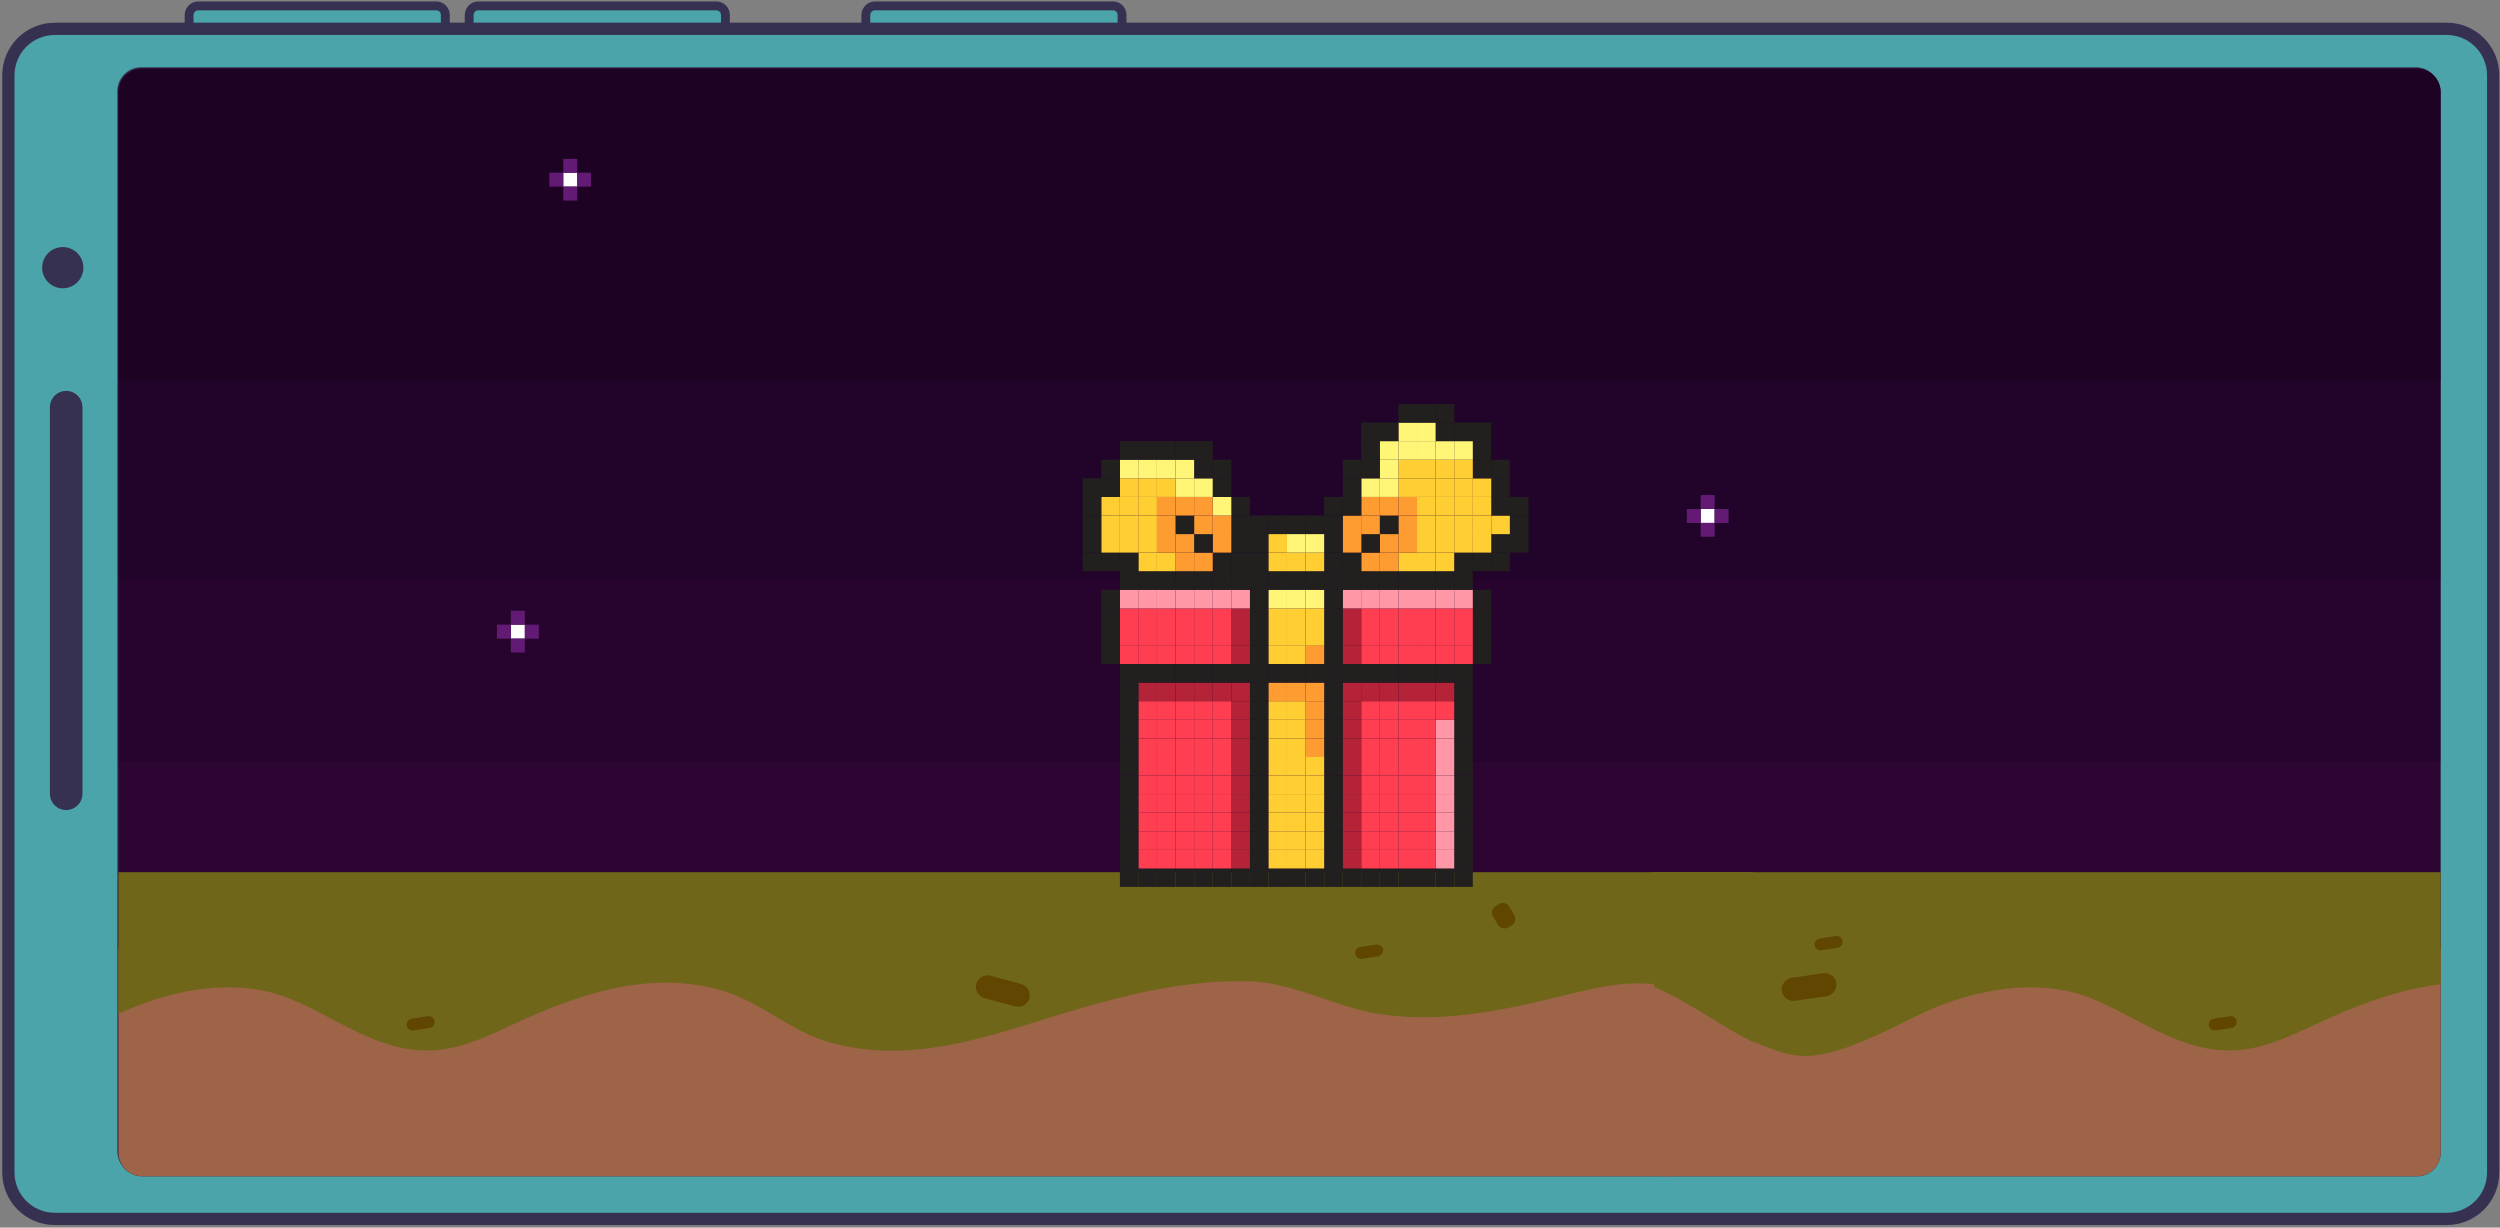 <?xml version="1.0" encoding="utf-8"?>
<!-- Generator: Adobe Illustrator 27.9.1, SVG Export Plug-In . SVG Version: 6.00 Build 0)  -->
<svg version="1.1" id="Capa_2_00000039121682498620927820000001421660050379119006_"
	 xmlns="http://www.w3.org/2000/svg" xmlns:xlink="http://www.w3.org/1999/xlink" x="0px" y="0px" viewBox="0 0 1612.9 792"
	 style="enable-background:new 0 0 1612.9 792;" xml:space="preserve">
<rect x="0" y="0" width="1612.9" height="792" fill="#808080" stroke="none"/>
<style type="text/css">
	.st0{fill:#4AA4A9;stroke:#373151;stroke-width:5.716;stroke-linecap:round;stroke-linejoin:round;}
	.st1{fill:#4AA4A9;stroke:#373151;stroke-width:7.91;stroke-linecap:round;stroke-linejoin:round;}
	.st2{fill:#373151;}
	.st3{clip-path:url(#SVGID_00000049904818651918478860000004531467092228936842_);}
	.st4{fill:#2D0533;}
	.st5{opacity:0.3;fill:#19021E;enable-background:new    ;}
	.st6{fill:#9D6447;}
	.st7{fill:#706619;}
	.st8{fill:#604600;}
	.st9{opacity:0.5;fill:#19021E;enable-background:new    ;}
	.st10{fill:#FFFFFF;}
	.st11{fill:#631A75;}
	.st12{fill:#21201E;}
	.st13{fill:#FFCE33;}
	.st14{fill:#FF3E51;}
	.st15{fill:#FF97A6;}
	.st16{fill:#FFF576;}
	.st17{fill:#B52338;}
	.st18{fill:#FF9C31;}
</style>
<g id="Capa_1-2">
	<path class="st0" d="M127.8,3.8h153.7c3.2,0,5.8,2.6,5.8,5.8v67.7c0,3.2-2.6,5.8-5.8,5.8H127.8c-3.2,0-5.8-2.6-5.8-5.8V9.6
		C122.1,6.4,124.7,3.8,127.8,3.8z"/>
	<path class="st0" d="M308.5,3.8h153.7c3.2,0,5.8,2.6,5.8,5.8v67.7c0,3.2-2.6,5.8-5.8,5.8H308.5c-3.2,0-5.8-2.6-5.8-5.8V9.6
		C302.8,6.4,305.3,3.8,308.5,3.8z"/>
	<path class="st0" d="M564.4,3.8h153.7c3.2,0,5.8,2.6,5.8,5.8v67.7c0,3.2-2.6,5.8-5.8,5.8H564.4c-3.2,0-5.8-2.6-5.8-5.8V9.6
		C558.7,6.4,561.3,3.8,564.4,3.8z"/>
	<path class="st1" d="M35.4,18.6h1543.1c16.6,0,30,13.4,30,30v707.8c0,16.6-13.4,30-30,30H35.4c-16.6,0-30-13.4-30-30V48.6
		C5.4,32,18.8,18.6,35.4,18.6z"/>
	<path class="st2" d="M91,43.4h1467.6c8.5,0,15.3,6.9,15.3,15.3v684.1c0,8.5-6.9,15.3-15.3,15.3H91c-8.5,0-15.3-6.9-15.3-15.3V58.8
		C75.7,50.3,82.5,43.4,91,43.4z"/>
	<path class="st2" d="M42.7,252.2L42.7,252.2c5.8,0,10.5,4.7,10.5,10.5v249.4c0,5.8-4.7,10.5-10.5,10.5h0c-5.8,0-10.5-4.7-10.5-10.5
		V262.8C32.2,256.9,36.9,252.2,42.7,252.2z"/>
	<circle class="st2" cx="40.5" cy="172.7" r="13.3"/>
	<rect x="607.2" y="652.8" class="st2" width="144.6" height="21.1"/>
	<rect x="682.4" y="673.8" class="st2" width="144.6" height="21.1"/>
	<rect x="779.9" y="663.3" class="st2" width="144.6" height="21.1"/>
	<rect x="617" y="694.9" class="st2" width="144.6" height="21.1"/>
	<g>
		<defs>
			<path id="SVGID_1_" d="M91.7,44.2h1467.6c8.5,0,15.3,6.9,15.3,15.3v684.1c0,8.5-6.9,15.3-15.3,15.3H91.7
				c-8.5,0-15.3-6.9-15.3-15.3V59.6C76.4,51.1,83.2,44.2,91.7,44.2z"/>
		</defs>
		<clipPath id="SVGID_00000106857194155989011030000017957518862059250326_">
			<use xlink:href="#SVGID_1_"  style="overflow:visible;"/>
		</clipPath>
		<g style="clip-path:url(#SVGID_00000106857194155989011030000017957518862059250326_);">
			<rect x="-68.2" y="-6.6" class="st4" width="1810.7" height="804.2"/>
			<rect x="-68.2" y="-6.6" class="st5" width="1810.7" height="498.3"/>
			<rect x="-68.2" y="-6.6" class="st5" width="1810.7" height="379.9"/>
			<rect x="-92.2" y="612.2" class="st6" width="1169.9" height="180.6"/>
			<path class="st7" d="M-64.1,562.7c0,0,1195.5,0,1195.5,0c1.1,31.9,2.1,63.8,3.3,95.7c-17.4-10-36.6-17.5-56.3-21.7
				c-27.5-5.8-48.8,0.6-75.3,7c-38.1,9.2-77.6,16.9-116.6,9.9c-27.7-5.1-52.5-19.8-81.3-20.5c-37.9-1-75.6,7.8-111.7,18.5
				c-35.1,10.3-69.8,23.4-106.6,25.9c-18.9,1.3-38.3-0.5-56.3-6.5c-19-6.3-34.1-19.1-52.2-27.2c-22.9-10.3-49.1-11.8-73.9-7.7
				s-48.5,13.3-71.3,23.8c-15.8,7.3-31.8,15.3-49,17.3c-36.6,4.3-64.6-19.3-96.4-32.6c-37.1-15.5-82.7-5.3-117.5,12.5
				c-65.5,33.6-134.2,11.2-137.4-3.2c-3.2-14.4-19.2-62.3-78.3-6.4v-87.9L-64.1,562.7L-64.1,562.7z"/>
			<path class="st8" d="M22,634.2L22,634.2c0.6,4.1-2.2,7.9-6.3,8.5l-20.3,3c-4.1,0.6-7.9-2.2-8.5-6.3l0,0c-0.6-4.1,2.2-7.9,6.3-8.5
				l20.3-3C17.6,627.3,21.4,630.2,22,634.2z"/>
			<path class="st8" d="M965,584.5l2.2-1.3c2.3-1.3,5.3-0.5,6.6,1.8l3.2,5.5c1.3,2.3,0.5,5.3-1.8,6.6l-2.2,1.3
				c-2.3,1.3-5.3,0.5-6.6-1.8l-3.2-5.5C961.9,588.8,962.7,585.8,965,584.5z"/>
			<path class="st8" d="M664.1,644.1L664.1,644.1c-1.1,4-5.2,6.3-9.2,5.2l-19.8-5.4c-4-1.1-6.3-5.2-5.2-9.2l0,0
				c1.1-4,5.2-6.3,9.2-5.2l19.8,5.4C662.8,636,665.1,640.1,664.1,644.1z"/>
			<path class="st8" d="M26.1,607.1L26.1,607.1c0.3,2.1-1.1,4-3.2,4.4L12.5,613c-2.1,0.3-4-1.1-4.4-3.2l0,0c-0.3-2.1,1.1-4,3.2-4.4
				l10.4-1.6C23.8,603.5,25.8,605,26.1,607.1z"/>
			<path class="st8" d="M892.3,612.6L892.3,612.6c0.3,2.1-1.1,4-3.2,4.4l-10.4,1.6c-2.1,0.3-4-1.1-4.4-3.2l0,0
				c-0.3-2.1,1.1-4,3.2-4.4l10.4-1.6C890,609.1,892,610.6,892.3,612.6z"/>
			<path class="st8" d="M280.4,658.8L280.4,658.8c0.3,2.1-1.1,4-3.2,4.4l-10.4,1.6c-2.1,0.3-4-1.1-4.4-3.2l0,0
				c-0.3-2.1,1.1-4,3.2-4.4l10.4-1.6C278.1,655.3,280,656.7,280.4,658.8z"/>
			<rect x="1070.4" y="612.2" class="st6" width="1169.9" height="180.6"/>
			<path class="st7" d="M1098.6,562.7c0,0,1195.5,0,1195.5,0c1.1,31.9,2.1,63.8,3.3,95.7c-17.4-10-36.6-17.5-56.3-21.7
				c-27.5-5.8-48.8,0.6-75.3,7c-38.1,9.2-77.6,16.9-116.6,9.9c-27.7-5.1-52.5-19.8-81.3-20.5c-37.9-1-75.6,7.8-111.7,18.5
				c-35.1,10.3-69.8,23.4-106.6,25.9c-18.9,1.3-38.3-0.5-56.3-6.5c-19-6.3-34.1-19.1-52.2-27.2c-22.9-10.3-49.1-11.8-73.9-7.7
				s-48.5,13.3-71.3,23.8c-15.8,7.3-31.8,15.3-49,17.3c-36.6,4.3-64.6-19.3-96.4-32.6c-37.1-15.5-82.7-5.3-117.5,12.5
				c-65.5,33.6-74.4,25.4-101.1,15.3c-13.8-5.2-40.9-25.5-64.6-35.6l-2.4-74.1L1098.6,562.7L1098.6,562.7z"/>
			<path class="st8" d="M1184.7,634.2L1184.7,634.2c0.6,4.1-2.2,7.9-6.3,8.5l-20.3,3c-4.1,0.6-7.9-2.2-8.5-6.3l0,0
				c-0.6-4.1,2.2-7.9,6.3-8.5l20.3-3C1180.3,627.3,1184.1,630.2,1184.7,634.2z"/>
			<path class="st8" d="M2127.7,584.5l2.2-1.3c2.3-1.3,5.3-0.5,6.6,1.8l3.2,5.5c1.3,2.3,0.5,5.3-1.8,6.6l-2.2,1.3
				c-2.3,1.3-5.3,0.5-6.6-1.8l-3.2-5.5C2124.6,588.8,2125.4,585.8,2127.7,584.5z"/>
			<path class="st8" d="M1826.7,644.1L1826.7,644.1c-1.1,4-5.2,6.3-9.2,5.2l-19.8-5.4c-4-1.1-6.3-5.2-5.2-9.2l0,0
				c1.1-4,5.2-6.3,9.2-5.2l19.8,5.4C1825.5,636,1827.8,640.1,1826.7,644.1z"/>
			<path class="st8" d="M1188.7,607.1L1188.7,607.1c0.3,2.1-1.1,4-3.2,4.4l-10.4,1.6c-2.1,0.3-4-1.1-4.4-3.2v0
				c-0.3-2.1,1.1-4,3.2-4.4l10.4-1.6C1186.5,603.5,1188.4,605,1188.7,607.1z"/>
			<path class="st8" d="M2055,612.6L2055,612.6c0.3,2.1-1.1,4-3.2,4.4l-10.4,1.6c-2.1,0.3-4-1.1-4.4-3.2l0,0c-0.3-2.1,1.1-4,3.2-4.4
				l10.4-1.6C2052.7,609.1,2054.7,610.6,2055,612.6z"/>
			<path class="st8" d="M1443,658.8L1443,658.8c0.3,2.1-1.1,4-3.2,4.4l-10.4,1.6c-2.1,0.3-4-1.1-4.4-3.2v0c-0.3-2.1,1.1-4,3.2-4.4
				l10.4-1.6C1440.8,655.3,1442.7,656.7,1443,658.8z"/>
			<rect x="-68.2" y="-6.6" class="st9" width="1810.7" height="252.1"/>
			<rect x="1097.2" y="328.4" class="st10" width="9" height="9"/>
			<rect x="1097.2" y="319.4" class="st11" width="9" height="9"/>
			<rect x="1088.3" y="328.4" class="st11" width="9" height="9"/>
			<rect x="1106.2" y="328.4" class="st11" width="9" height="9"/>
			<rect x="1097.2" y="337.3" class="st11" width="9" height="9"/>
			<rect x="329.6" y="403" class="st10" width="9" height="9"/>
			<rect x="329.6" y="394" class="st11" width="9" height="9"/>
			<rect x="320.6" y="403" class="st11" width="9" height="9"/>
			<rect x="338.6" y="403" class="st11" width="9" height="9"/>
			<rect x="329.6" y="412" class="st11" width="9" height="9"/>
			<rect x="363.4" y="111.4" class="st10" width="9" height="9"/>
			<rect x="363.4" y="102.5" class="st11" width="9" height="9"/>
			<rect x="354.4" y="111.4" class="st11" width="9" height="9"/>
			<rect x="372.3" y="111.4" class="st11" width="9" height="9"/>
			<rect x="363.4" y="120.4" class="st11" width="9" height="9"/>
			<rect x="974.1" y="344.5" class="st12" width="12" height="12"/>
			<rect x="974.1" y="332.6" class="st12" width="12" height="12"/>
			<rect x="974.1" y="320.6" class="st12" width="12" height="12"/>
			<rect x="962.1" y="356.5" class="st12" width="12" height="12"/>
			<rect x="962.1" y="344.5" class="st12" width="12" height="12"/>
			<rect x="962.1" y="332.6" class="st13" width="12" height="12"/>
			<rect x="962.1" y="320.6" class="st12" width="12" height="12"/>
			<rect x="962.1" y="308.6" class="st12" width="12" height="12"/>
			<rect x="962.1" y="296.6" class="st12" width="12" height="12"/>
			<rect x="950.1" y="416.4" class="st12" width="12" height="12"/>
			<rect x="950.1" y="404.5" class="st12" width="12" height="12"/>
			<rect x="950.1" y="392.5" class="st12" width="12" height="12"/>
			<rect x="950.1" y="380.5" class="st12" width="12" height="12"/>
			<rect x="950.1" y="356.5" class="st12" width="12" height="12"/>
			<rect x="950.1" y="344.5" class="st13" width="12" height="12"/>
			<rect x="950.1" y="332.6" class="st13" width="12" height="12"/>
			<rect x="950.1" y="320.6" class="st13" width="12" height="12"/>
			<rect x="950.1" y="308.6" class="st13" width="12" height="12"/>
			<rect x="950.1" y="296.6" class="st12" width="12" height="12"/>
			<rect x="950.1" y="284.6" class="st12" width="12" height="12"/>
			<rect x="950.1" y="272.6" class="st12" width="12" height="12"/>
			<rect x="938.2" y="560.2" class="st12" width="12" height="12"/>
			<rect x="938.2" y="548.3" class="st12" width="12" height="12"/>
			<rect x="938.2" y="536.3" class="st12" width="12" height="12"/>
			<rect x="938.2" y="524.3" class="st12" width="12" height="12"/>
			<rect x="938.2" y="512.3" class="st12" width="12" height="12"/>
			<rect x="938.2" y="500.3" class="st12" width="12" height="12"/>
			<rect x="938.2" y="488.3" class="st12" width="12" height="12"/>
			<rect x="938.2" y="476.4" class="st12" width="12" height="12"/>
			<rect x="938.2" y="464.4" class="st12" width="12" height="12"/>
			<rect x="938.2" y="452.4" class="st12" width="12" height="12"/>
			<rect x="938.2" y="440.4" class="st12" width="12" height="12"/>
			<rect x="938.2" y="428.4" class="st12" width="12" height="12"/>
			<rect x="938.2" y="416.4" class="st14" width="12" height="12"/>
			<rect x="938.2" y="404.5" class="st14" width="12" height="12"/>
			<rect x="938.2" y="392.5" class="st14" width="12" height="12"/>
			<rect x="938.2" y="380.5" class="st15" width="12" height="12"/>
			<rect x="938.2" y="368.5" class="st12" width="12" height="12"/>
			<rect x="938.2" y="356.5" class="st12" width="12" height="12"/>
			<rect x="938.2" y="344.5" class="st13" width="12" height="12"/>
			<rect x="938.2" y="332.6" class="st13" width="12" height="12"/>
			<rect x="938.2" y="320.6" class="st13" width="12" height="12"/>
			<rect x="938.2" y="308.6" class="st13" width="12" height="12"/>
			<rect x="938.2" y="296.6" class="st13" width="12" height="12"/>
			<rect x="938.2" y="284.6" class="st16" width="12" height="12"/>
			<rect x="938.2" y="272.6" class="st12" width="12" height="12"/>
			<rect x="926.2" y="560.2" class="st12" width="12" height="12"/>
			<rect x="926.2" y="548.3" class="st15" width="12" height="12"/>
			<rect x="926.2" y="536.3" class="st15" width="12" height="12"/>
			<rect x="926.2" y="524.3" class="st15" width="12" height="12"/>
			<rect x="926.2" y="512.3" class="st15" width="12" height="12"/>
			<rect x="926.2" y="500.3" class="st15" width="12" height="12"/>
			<rect x="926.2" y="488.3" class="st15" width="12" height="12"/>
			<rect x="926.2" y="476.4" class="st15" width="12" height="12"/>
			<rect x="926.2" y="464.4" class="st15" width="12" height="12"/>
			<rect x="926.2" y="452.4" class="st14" width="12" height="12"/>
			<rect x="926.2" y="440.4" class="st17" width="12" height="12"/>
			<rect x="926.2" y="428.4" class="st12" width="12" height="12"/>
			<rect x="926.2" y="416.4" class="st14" width="12" height="12"/>
			<rect x="926.2" y="404.5" class="st14" width="12" height="12"/>
			<rect x="926.2" y="392.5" class="st14" width="12" height="12"/>
			<rect x="926.2" y="380.5" class="st15" width="12" height="12"/>
			<rect x="926.2" y="368.5" class="st12" width="12" height="12"/>
			<rect x="926.2" y="356.5" class="st13" width="12" height="12"/>
			<rect x="926.2" y="344.5" class="st13" width="12" height="12"/>
			<rect x="926.2" y="332.6" class="st13" width="12" height="12"/>
			<rect x="926.2" y="320.6" class="st13" width="12" height="12"/>
			<rect x="926.2" y="308.6" class="st13" width="12" height="12"/>
			<rect x="926.2" y="296.6" class="st13" width="12" height="12"/>
			<rect x="926.2" y="284.6" class="st16" width="12" height="12"/>
			<rect x="926.2" y="272.6" class="st12" width="12" height="12"/>
			<rect x="926.2" y="260.7" class="st12" width="12" height="12"/>
			<rect x="914.2" y="560.2" class="st12" width="12" height="12"/>
			<rect x="914.2" y="548.3" class="st14" width="12" height="12"/>
			<rect x="914.2" y="536.3" class="st14" width="12" height="12"/>
			<rect x="914.2" y="524.3" class="st14" width="12" height="12"/>
			<rect x="914.2" y="512.3" class="st14" width="12" height="12"/>
			<rect x="914.2" y="500.3" class="st14" width="12" height="12"/>
			<rect x="914.2" y="488.3" class="st14" width="12" height="12"/>
			<rect x="914.2" y="476.4" class="st14" width="12" height="12"/>
			<rect x="914.2" y="464.4" class="st14" width="12" height="12"/>
			<rect x="914.2" y="452.4" class="st14" width="12" height="12"/>
			<rect x="914.2" y="440.4" class="st17" width="12" height="12"/>
			<rect x="914.2" y="428.4" class="st12" width="12" height="12"/>
			<rect x="914.2" y="416.4" class="st14" width="12" height="12"/>
			<rect x="914.2" y="404.5" class="st14" width="12" height="12"/>
			<rect x="914.2" y="392.5" class="st14" width="12" height="12"/>
			<rect x="914.2" y="380.5" class="st15" width="12" height="12"/>
			<rect x="914.2" y="368.5" class="st12" width="12" height="12"/>
			<rect x="914.2" y="356.5" class="st13" width="12" height="12"/>
			<rect x="914.2" y="344.5" class="st13" width="12" height="12"/>
			<rect x="914.2" y="332.6" class="st13" width="12" height="12"/>
			<rect x="914.2" y="320.6" class="st13" width="12" height="12"/>
			<rect x="914.2" y="308.6" class="st13" width="12" height="12"/>
			<rect x="914.2" y="296.6" class="st13" width="12" height="12"/>
			<rect x="914.2" y="284.6" class="st16" width="12" height="12"/>
			<rect x="914.2" y="272.6" class="st16" width="12" height="12"/>
			<rect x="914.2" y="260.7" class="st12" width="12" height="12"/>
			<rect x="902.2" y="560.2" class="st12" width="12" height="12"/>
			<rect x="902.2" y="548.3" class="st14" width="12" height="12"/>
			<rect x="902.2" y="536.3" class="st14" width="12" height="12"/>
			<rect x="902.2" y="524.3" class="st14" width="12" height="12"/>
			<rect x="902.2" y="512.3" class="st14" width="12" height="12"/>
			<rect x="902.2" y="500.3" class="st14" width="12" height="12"/>
			<rect x="902.2" y="488.3" class="st14" width="12" height="12"/>
			<rect x="902.2" y="476.4" class="st14" width="12" height="12"/>
			<rect x="902.2" y="464.4" class="st14" width="12" height="12"/>
			<rect x="902.2" y="452.4" class="st14" width="12" height="12"/>
			<rect x="902.2" y="440.4" class="st17" width="12" height="12"/>
			<rect x="902.2" y="428.4" class="st12" width="12" height="12"/>
			<rect x="902.2" y="416.4" class="st14" width="12" height="12"/>
			<rect x="902.2" y="404.5" class="st14" width="12" height="12"/>
			<rect x="902.2" y="392.5" class="st14" width="12" height="12"/>
			<rect x="902.2" y="380.5" class="st15" width="12" height="12"/>
			<rect x="902.2" y="368.5" class="st12" width="12" height="12"/>
			<rect x="902.2" y="356.5" class="st13" width="12" height="12"/>
			<rect x="902.2" y="344.5" class="st18" width="12" height="12"/>
			<rect x="902.2" y="332.6" class="st18" width="12" height="12"/>
			<rect x="902.2" y="320.6" class="st18" width="12" height="12"/>
			<rect x="902.2" y="308.6" class="st13" width="12" height="12"/>
			<rect x="902.2" y="296.6" class="st13" width="12" height="12"/>
			<rect x="902.2" y="284.6" class="st16" width="12" height="12"/>
			<rect x="902.2" y="272.6" class="st16" width="12" height="12"/>
			<rect x="902.2" y="260.7" class="st12" width="12" height="12"/>
			<rect x="890.2" y="560.2" class="st12" width="12" height="12"/>
			<rect x="890.2" y="548.3" class="st14" width="12" height="12"/>
			<rect x="890.2" y="536.3" class="st14" width="12" height="12"/>
			<rect x="890.2" y="524.3" class="st14" width="12" height="12"/>
			<rect x="890.2" y="512.3" class="st14" width="12" height="12"/>
			<rect x="890.2" y="500.3" class="st14" width="12" height="12"/>
			<rect x="890.2" y="488.3" class="st14" width="12" height="12"/>
			<rect x="890.2" y="476.4" class="st14" width="12" height="12"/>
			<rect x="890.2" y="464.4" class="st14" width="12" height="12"/>
			<rect x="890.2" y="452.4" class="st14" width="12" height="12"/>
			<rect x="890.2" y="440.4" class="st17" width="12" height="12"/>
			<rect x="890.2" y="428.4" class="st12" width="12" height="12"/>
			<rect x="890.2" y="416.4" class="st14" width="12" height="12"/>
			<rect x="890.2" y="404.5" class="st14" width="12" height="12"/>
			<rect x="890.2" y="392.5" class="st14" width="12" height="12"/>
			<rect x="890.2" y="380.5" class="st15" width="12" height="12"/>
			<rect x="890.2" y="368.5" class="st12" width="12" height="12"/>
			<rect x="890.2" y="356.5" class="st18" width="12" height="12"/>
			<rect x="890.2" y="344.5" class="st18" width="12" height="12"/>
			<rect x="890.2" y="332.6" class="st12" width="12" height="12"/>
			<rect x="890.2" y="320.6" class="st18" width="12" height="12"/>
			<rect x="890.2" y="308.6" class="st16" width="12" height="12"/>
			<rect x="890.2" y="296.6" class="st16" width="12" height="12"/>
			<rect x="890.2" y="284.6" class="st16" width="12" height="12"/>
			<rect x="890.2" y="272.6" class="st12" width="12" height="12"/>
			<rect x="878.2" y="560.2" class="st12" width="12" height="12"/>
			<rect x="878.2" y="548.3" class="st14" width="12" height="12"/>
			<rect x="878.2" y="536.3" class="st14" width="12" height="12"/>
			<rect x="878.2" y="524.3" class="st14" width="12" height="12"/>
			<rect x="878.2" y="512.3" class="st14" width="12" height="12"/>
			<rect x="878.2" y="500.3" class="st14" width="12" height="12"/>
			<rect x="878.2" y="488.3" class="st14" width="12" height="12"/>
			<rect x="878.2" y="476.4" class="st14" width="12" height="12"/>
			<rect x="878.2" y="464.4" class="st14" width="12" height="12"/>
			<rect x="878.2" y="452.4" class="st14" width="12" height="12"/>
			<rect x="878.2" y="440.4" class="st17" width="12" height="12"/>
			<rect x="878.2" y="428.4" class="st12" width="12" height="12"/>
			<rect x="878.2" y="416.4" class="st14" width="12" height="12"/>
			<rect x="878.2" y="404.5" class="st14" width="12" height="12"/>
			<rect x="878.2" y="392.5" class="st14" width="12" height="12"/>
			<rect x="878.2" y="380.5" class="st15" width="12" height="12"/>
			<rect x="878.2" y="368.5" class="st12" width="12" height="12"/>
			<rect x="878.2" y="356.5" class="st18" width="12" height="12"/>
			<rect x="878.2" y="344.5" class="st12" width="12" height="12"/>
			<rect x="878.2" y="332.6" class="st18" width="12" height="12"/>
			<rect x="878.2" y="320.6" class="st18" width="12" height="12"/>
			<rect x="878.2" y="308.6" class="st16" width="12" height="12"/>
			<rect x="878.2" y="296.6" class="st12" width="12" height="12"/>
			<rect x="878.2" y="284.6" class="st12" width="12" height="12"/>
			<rect x="878.2" y="272.6" class="st12" width="12" height="12"/>
			<rect x="866.3" y="560.2" class="st12" width="12" height="12"/>
			<rect x="866.3" y="548.3" class="st17" width="12" height="12"/>
			<rect x="866.3" y="536.3" class="st17" width="12" height="12"/>
			<rect x="866.3" y="524.3" class="st17" width="12" height="12"/>
			<rect x="866.3" y="512.3" class="st17" width="12" height="12"/>
			<rect x="866.3" y="500.3" class="st17" width="12" height="12"/>
			<rect x="866.3" y="488.3" class="st17" width="12" height="12"/>
			<rect x="866.3" y="476.4" class="st17" width="12" height="12"/>
			<rect x="866.3" y="464.4" class="st17" width="12" height="12"/>
			<rect x="866.3" y="452.4" class="st17" width="12" height="12"/>
			<rect x="866.3" y="440.4" class="st17" width="12" height="12"/>
			<rect x="866.3" y="428.4" class="st12" width="12" height="12"/>
			<rect x="866.3" y="416.4" class="st17" width="12" height="12"/>
			<rect x="866.3" y="404.5" class="st17" width="12" height="12"/>
			<rect x="866.3" y="392.5" class="st17" width="12" height="12"/>
			<rect x="866.3" y="380.5" class="st15" width="12" height="12"/>
			<rect x="866.3" y="368.5" class="st12" width="12" height="12"/>
			<rect x="866.3" y="356.5" class="st12" width="12" height="12"/>
			<rect x="866.3" y="344.5" class="st18" width="12" height="12"/>
			<rect x="866.3" y="332.6" class="st18" width="12" height="12"/>
			<rect x="866.3" y="320.6" class="st12" width="12" height="12"/>
			<rect x="866.3" y="308.6" class="st12" width="12" height="12"/>
			<rect x="866.3" y="296.6" class="st12" width="12" height="12"/>
			<rect x="854.3" y="560.2" class="st12" width="12" height="12"/>
			<rect x="854.3" y="548.3" class="st12" width="12" height="12"/>
			<rect x="854.3" y="536.3" class="st12" width="12" height="12"/>
			<rect x="854.3" y="524.3" class="st12" width="12" height="12"/>
			<rect x="854.3" y="512.3" class="st12" width="12" height="12"/>
			<rect x="854.3" y="500.3" class="st12" width="12" height="12"/>
			<rect x="854.3" y="488.3" class="st12" width="12" height="12"/>
			<rect x="854.3" y="476.4" class="st12" width="12" height="12"/>
			<rect x="854.3" y="464.4" class="st12" width="12" height="12"/>
			<rect x="854.3" y="452.4" class="st12" width="12" height="12"/>
			<rect x="854.3" y="440.4" class="st12" width="12" height="12"/>
			<rect x="854.3" y="428.4" class="st12" width="12" height="12"/>
			<rect x="854.3" y="416.4" class="st12" width="12" height="12"/>
			<rect x="854.3" y="404.5" class="st12" width="12" height="12"/>
			<rect x="854.3" y="392.5" class="st12" width="12" height="12"/>
			<rect x="854.3" y="380.5" class="st12" width="12" height="12"/>
			<rect x="854.3" y="368.5" class="st12" width="12" height="12"/>
			<rect x="854.3" y="356.5" class="st12" width="12" height="12"/>
			<rect x="854.3" y="344.5" class="st12" width="12" height="12"/>
			<rect x="854.3" y="332.6" class="st12" width="12" height="12"/>
			<rect x="854.3" y="320.6" class="st12" width="12" height="12"/>
			<rect x="842.3" y="560.2" class="st12" width="12" height="12"/>
			<rect x="842.3" y="548.3" class="st13" width="12" height="12"/>
			<rect x="842.3" y="536.3" class="st13" width="12" height="12"/>
			<rect x="842.3" y="524.3" class="st13" width="12" height="12"/>
			<rect x="842.3" y="512.3" class="st13" width="12" height="12"/>
			<rect x="842.3" y="500.3" class="st13" width="12" height="12"/>
			<rect x="842.3" y="488.3" class="st13" width="12" height="12"/>
			<rect x="842.3" y="476.4" class="st18" width="12" height="12"/>
			<rect x="842.3" y="464.4" class="st18" width="12" height="12"/>
			<rect x="842.3" y="452.4" class="st18" width="12" height="12"/>
			<rect x="842.3" y="440.4" class="st18" width="12" height="12"/>
			<rect x="842.3" y="428.4" class="st12" width="12" height="12"/>
			<rect x="842.3" y="416.4" class="st18" width="12" height="12"/>
			<rect x="842.3" y="404.5" class="st13" width="12" height="12"/>
			<rect x="842.3" y="392.5" class="st13" width="12" height="12"/>
			<rect x="842.3" y="380.5" class="st16" width="12" height="12"/>
			<rect x="842.3" y="368.5" class="st12" width="12" height="12"/>
			<rect x="842.3" y="356.5" class="st13" width="12" height="12"/>
			<rect x="842.3" y="344.5" class="st16" width="12" height="12"/>
			<rect x="842.3" y="332.6" class="st12" width="12" height="12"/>
			<rect x="830.3" y="560.2" class="st12" width="12" height="12"/>
			<rect x="830.3" y="548.3" class="st13" width="12" height="12"/>
			<rect x="830.3" y="536.3" class="st13" width="12" height="12"/>
			<rect x="830.3" y="524.3" class="st13" width="12" height="12"/>
			<rect x="830.3" y="512.3" class="st13" width="12" height="12"/>
			<rect x="830.3" y="500.3" class="st13" width="12" height="12"/>
			<rect x="830.3" y="488.3" class="st13" width="12" height="12"/>
			<rect x="830.3" y="476.4" class="st13" width="12" height="12"/>
			<rect x="830.3" y="464.4" class="st13" width="12" height="12"/>
			<rect x="830.3" y="452.4" class="st13" width="12" height="12"/>
			<rect x="830.3" y="440.4" class="st18" width="12" height="12"/>
			<rect x="830.3" y="428.4" class="st12" width="12" height="12"/>
			<rect x="830.3" y="416.4" class="st13" width="12" height="12"/>
			<rect x="830.3" y="404.5" class="st13" width="12" height="12"/>
			<rect x="830.3" y="392.5" class="st13" width="12" height="12"/>
			<rect x="830.3" y="380.5" class="st16" width="12" height="12"/>
			<rect x="830.3" y="368.5" class="st12" width="12" height="12"/>
			<rect x="830.3" y="356.5" class="st13" width="12" height="12"/>
			<rect x="830.3" y="344.5" class="st16" width="12" height="12"/>
			<rect x="830.3" y="332.6" class="st12" width="12" height="12"/>
			<rect x="818.3" y="560.2" class="st12" width="12" height="12"/>
			<rect x="818.3" y="548.3" class="st13" width="12" height="12"/>
			<rect x="818.3" y="536.3" class="st13" width="12" height="12"/>
			<rect x="818.3" y="524.3" class="st13" width="12" height="12"/>
			<rect x="818.3" y="512.3" class="st13" width="12" height="12"/>
			<rect x="818.3" y="500.3" class="st13" width="12" height="12"/>
			<rect x="818.3" y="488.3" class="st13" width="12" height="12"/>
			<rect x="818.3" y="476.4" class="st13" width="12" height="12"/>
			<rect x="818.3" y="464.4" class="st13" width="12" height="12"/>
			<rect x="818.3" y="452.4" class="st13" width="12" height="12"/>
			<rect x="818.3" y="440.4" class="st18" width="12" height="12"/>
			<rect x="818.3" y="428.4" class="st12" width="12" height="12"/>
			<rect x="818.3" y="416.4" class="st13" width="12" height="12"/>
			<rect x="818.3" y="404.5" class="st13" width="12" height="12"/>
			<rect x="818.3" y="392.5" class="st13" width="12" height="12"/>
			<rect x="818.3" y="380.5" class="st16" width="12" height="12"/>
			<rect x="818.3" y="368.5" class="st12" width="12" height="12"/>
			<rect x="818.3" y="356.5" class="st13" width="12" height="12"/>
			<rect x="818.3" y="344.5" class="st13" width="12" height="12"/>
			<rect x="818.3" y="332.6" class="st12" width="12" height="12"/>
			<rect x="806.3" y="560.2" class="st12" width="12" height="12"/>
			<rect x="806.3" y="548.3" class="st12" width="12" height="12"/>
			<rect x="806.3" y="536.3" class="st12" width="12" height="12"/>
			<rect x="806.3" y="524.3" class="st12" width="12" height="12"/>
			<rect x="806.3" y="512.3" class="st12" width="12" height="12"/>
			<rect x="806.3" y="500.3" class="st12" width="12" height="12"/>
			<rect x="806.3" y="488.3" class="st12" width="12" height="12"/>
			<rect x="806.3" y="476.4" class="st12" width="12" height="12"/>
			<rect x="806.3" y="464.4" class="st12" width="12" height="12"/>
			<rect x="806.3" y="452.4" class="st12" width="12" height="12"/>
			<rect x="806.3" y="440.4" class="st12" width="12" height="12"/>
			<rect x="806.3" y="428.4" class="st12" width="12" height="12"/>
			<rect x="806.3" y="416.4" class="st12" width="12" height="12"/>
			<rect x="806.3" y="404.5" class="st12" width="12" height="12"/>
			<rect x="806.3" y="392.5" class="st12" width="12" height="12"/>
			<rect x="806.3" y="380.5" class="st12" width="12" height="12"/>
			<rect x="806.3" y="368.5" class="st12" width="12" height="12"/>
			<rect x="806.3" y="356.5" class="st12" width="12" height="12"/>
			<rect x="806.3" y="344.5" class="st12" width="12" height="12"/>
			<rect x="806.3" y="332.6" class="st12" width="12" height="12"/>
			<rect x="794.4" y="560.2" class="st12" width="12" height="12"/>
			<rect x="794.4" y="548.3" class="st17" width="12" height="12"/>
			<rect x="794.4" y="536.3" class="st17" width="12" height="12"/>
			<rect x="794.4" y="524.3" class="st17" width="12" height="12"/>
			<rect x="794.4" y="512.3" class="st17" width="12" height="12"/>
			<rect x="794.4" y="500.3" class="st17" width="12" height="12"/>
			<rect x="794.4" y="488.3" class="st17" width="12" height="12"/>
			<rect x="794.4" y="476.4" class="st17" width="12" height="12"/>
			<rect x="794.4" y="464.4" class="st17" width="12" height="12"/>
			<rect x="794.4" y="452.4" class="st17" width="12" height="12"/>
			<rect x="794.4" y="440.4" class="st17" width="12" height="12"/>
			<rect x="794.4" y="428.4" class="st12" width="12" height="12"/>
			<rect x="794.4" y="416.4" class="st17" width="12" height="12"/>
			<rect x="794.4" y="404.5" class="st17" width="12" height="12"/>
			<rect x="794.4" y="392.5" class="st17" width="12" height="12"/>
			<rect x="794.4" y="380.5" class="st15" width="12" height="12"/>
			<rect x="794.4" y="368.5" class="st12" width="12" height="12"/>
			<rect x="794.4" y="356.5" class="st12" width="12" height="12"/>
			<rect x="794.4" y="344.5" class="st12" width="12" height="12"/>
			<rect x="794.4" y="332.6" class="st12" width="12" height="12"/>
			<rect x="794.4" y="320.6" class="st12" width="12" height="12"/>
			<rect x="782.4" y="560.2" class="st12" width="12" height="12"/>
			<rect x="782.4" y="548.3" class="st14" width="12" height="12"/>
			<rect x="782.4" y="536.3" class="st14" width="12" height="12"/>
			<rect x="782.4" y="524.3" class="st14" width="12" height="12"/>
			<rect x="782.4" y="512.3" class="st14" width="12" height="12"/>
			<rect x="782.4" y="500.3" class="st14" width="12" height="12"/>
			<rect x="782.4" y="488.3" class="st14" width="12" height="12"/>
			<rect x="782.4" y="476.4" class="st14" width="12" height="12"/>
			<rect x="782.4" y="464.4" class="st14" width="12" height="12"/>
			<rect x="782.4" y="452.4" class="st14" width="12" height="12"/>
			<rect x="782.4" y="440.4" class="st17" width="12" height="12"/>
			<rect x="782.4" y="428.4" class="st12" width="12" height="12"/>
			<rect x="782.4" y="416.4" class="st14" width="12" height="12"/>
			<rect x="782.4" y="404.5" class="st14" width="12" height="12"/>
			<rect x="782.4" y="392.5" class="st14" width="12" height="12"/>
			<rect x="782.4" y="380.5" class="st15" width="12" height="12"/>
			<rect x="782.4" y="368.5" class="st12" width="12" height="12"/>
			<rect x="782.4" y="356.5" class="st12" width="12" height="12"/>
			<rect x="782.4" y="344.5" class="st18" width="12" height="12"/>
			<rect x="782.4" y="332.6" class="st18" width="12" height="12"/>
			<rect x="782.4" y="320.6" class="st16" width="12" height="12"/>
			<rect x="782.4" y="308.6" class="st12" width="12" height="12"/>
			<rect x="782.4" y="296.6" class="st12" width="12" height="12"/>
			<rect x="770.4" y="560.2" class="st12" width="12" height="12"/>
			<rect x="770.4" y="548.3" class="st14" width="12" height="12"/>
			<rect x="770.4" y="536.3" class="st14" width="12" height="12"/>
			<rect x="770.4" y="524.3" class="st14" width="12" height="12"/>
			<rect x="770.4" y="512.3" class="st14" width="12" height="12"/>
			<rect x="770.4" y="500.3" class="st14" width="12" height="12"/>
			<rect x="770.4" y="488.3" class="st14" width="12" height="12"/>
			<rect x="770.4" y="476.4" class="st14" width="12" height="12"/>
			<rect x="770.4" y="464.4" class="st14" width="12" height="12"/>
			<rect x="770.4" y="452.4" class="st14" width="12" height="12"/>
			<rect x="770.4" y="440.4" class="st17" width="12" height="12"/>
			<rect x="770.4" y="428.4" class="st12" width="12" height="12"/>
			<rect x="770.4" y="416.4" class="st14" width="12" height="12"/>
			<rect x="770.4" y="404.5" class="st14" width="12" height="12"/>
			<rect x="770.4" y="392.5" class="st14" width="12" height="12"/>
			<rect x="770.4" y="380.5" class="st15" width="12" height="12"/>
			<rect x="770.4" y="368.5" class="st12" width="12" height="12"/>
			<rect x="770.4" y="356.5" class="st18" width="12" height="12"/>
			<rect x="770.4" y="344.5" class="st12" width="12" height="12"/>
			<rect x="770.4" y="332.6" class="st18" width="12" height="12"/>
			<rect x="770.4" y="320.6" class="st18" width="12" height="12"/>
			<rect x="770.4" y="308.6" class="st16" width="12" height="12"/>
			<rect x="770.4" y="296.6" class="st12" width="12" height="12"/>
			<rect x="770.4" y="284.6" class="st12" width="12" height="12"/>
			<rect x="758.4" y="560.2" class="st12" width="12" height="12"/>
			<rect x="758.4" y="548.3" class="st14" width="12" height="12"/>
			<rect x="758.4" y="536.3" class="st14" width="12" height="12"/>
			<rect x="758.4" y="524.3" class="st14" width="12" height="12"/>
			<rect x="758.4" y="512.3" class="st14" width="12" height="12"/>
			<rect x="758.4" y="500.3" class="st14" width="12" height="12"/>
			<rect x="758.4" y="488.3" class="st14" width="12" height="12"/>
			<rect x="758.4" y="476.4" class="st14" width="12" height="12"/>
			<rect x="758.4" y="464.4" class="st14" width="12" height="12"/>
			<rect x="758.4" y="452.4" class="st14" width="12" height="12"/>
			<rect x="758.4" y="440.4" class="st17" width="12" height="12"/>
			<rect x="758.4" y="428.4" class="st12" width="12" height="12"/>
			<rect x="758.4" y="416.4" class="st14" width="12" height="12"/>
			<rect x="758.4" y="404.5" class="st14" width="12" height="12"/>
			<rect x="758.4" y="392.5" class="st14" width="12" height="12"/>
			<rect x="758.4" y="380.5" class="st15" width="12" height="12"/>
			<rect x="758.4" y="368.5" class="st12" width="12" height="12"/>
			<rect x="758.4" y="356.5" class="st18" width="12" height="12"/>
			<rect x="758.4" y="344.5" class="st18" width="12" height="12"/>
			<rect x="758.4" y="332.6" class="st12" width="12" height="12"/>
			<rect x="758.4" y="320.6" class="st18" width="12" height="12"/>
			<rect x="758.4" y="308.6" class="st16" width="12" height="12"/>
			<rect x="758.4" y="296.6" class="st16" width="12" height="12"/>
			<rect x="758.4" y="284.6" class="st12" width="12" height="12"/>
			<rect x="746.4" y="560.2" class="st12" width="12" height="12"/>
			<rect x="746.4" y="548.3" class="st14" width="12" height="12"/>
			<rect x="746.4" y="536.3" class="st14" width="12" height="12"/>
			<rect x="746.4" y="524.3" class="st14" width="12" height="12"/>
			<rect x="746.4" y="512.3" class="st14" width="12" height="12"/>
			<rect x="746.4" y="500.3" class="st14" width="12" height="12"/>
			<rect x="746.4" y="488.3" class="st14" width="12" height="12"/>
			<rect x="746.4" y="476.4" class="st14" width="12" height="12"/>
			<rect x="746.4" y="464.4" class="st14" width="12" height="12"/>
			<rect x="746.4" y="452.4" class="st14" width="12" height="12"/>
			<rect x="746.4" y="440.4" class="st17" width="12" height="12"/>
			<rect x="746.4" y="428.4" class="st12" width="12" height="12"/>
			<rect x="746.4" y="416.4" class="st14" width="12" height="12"/>
			<rect x="746.4" y="404.5" class="st14" width="12" height="12"/>
			<rect x="746.4" y="392.5" class="st14" width="12" height="12"/>
			<rect x="746.4" y="380.5" class="st15" width="12" height="12"/>
			<rect x="746.4" y="368.5" class="st12" width="12" height="12"/>
			<rect x="746.4" y="356.5" class="st13" width="12" height="12"/>
			<rect x="746.4" y="344.5" class="st18" width="12" height="12"/>
			<rect x="746.4" y="332.6" class="st18" width="12" height="12"/>
			<rect x="746.4" y="320.6" class="st18" width="12" height="12"/>
			<rect x="746.4" y="308.6" class="st13" width="12" height="12"/>
			<rect x="746.4" y="296.6" class="st16" width="12" height="12"/>
			<rect x="746.4" y="284.6" class="st12" width="12" height="12"/>
			<rect x="734.4" y="560.2" class="st12" width="12" height="12"/>
			<rect x="734.4" y="548.3" class="st14" width="12" height="12"/>
			<rect x="734.4" y="536.3" class="st14" width="12" height="12"/>
			<rect x="734.4" y="524.3" class="st14" width="12" height="12"/>
			<rect x="734.4" y="512.3" class="st14" width="12" height="12"/>
			<rect x="734.4" y="500.3" class="st14" width="12" height="12"/>
			<rect x="734.4" y="488.3" class="st14" width="12" height="12"/>
			<rect x="734.4" y="476.4" class="st14" width="12" height="12"/>
			<rect x="734.4" y="464.4" class="st14" width="12" height="12"/>
			<rect x="734.4" y="452.4" class="st14" width="12" height="12"/>
			<rect x="734.4" y="440.4" class="st17" width="12" height="12"/>
			<rect x="734.4" y="428.4" class="st12" width="12" height="12"/>
			<rect x="734.4" y="416.4" class="st14" width="12" height="12"/>
			<rect x="734.4" y="404.5" class="st14" width="12" height="12"/>
			<rect x="734.4" y="392.5" class="st14" width="12" height="12"/>
			<rect x="734.4" y="380.5" class="st15" width="12" height="12"/>
			<rect x="734.4" y="368.5" class="st12" width="12" height="12"/>
			<rect x="734.4" y="356.5" class="st13" width="12" height="12"/>
			<rect x="734.4" y="344.5" class="st13" width="12" height="12"/>
			<rect x="734.4" y="332.6" class="st13" width="12" height="12"/>
			<rect x="734.4" y="320.6" class="st13" width="12" height="12"/>
			<rect x="734.4" y="308.6" class="st13" width="12" height="12"/>
			<rect x="734.4" y="296.6" class="st16" width="12" height="12"/>
			<rect x="734.4" y="284.6" class="st12" width="12" height="12"/>
			<rect x="722.5" y="560.2" class="st12" width="12" height="12"/>
			<rect x="722.5" y="548.3" class="st12" width="12" height="12"/>
			<rect x="722.5" y="536.3" class="st12" width="12" height="12"/>
			<rect x="722.5" y="524.3" class="st12" width="12" height="12"/>
			<rect x="722.5" y="512.3" class="st12" width="12" height="12"/>
			<rect x="722.5" y="500.3" class="st12" width="12" height="12"/>
			<rect x="722.5" y="488.3" class="st12" width="12" height="12"/>
			<rect x="722.5" y="476.4" class="st12" width="12" height="12"/>
			<rect x="722.5" y="464.4" class="st12" width="12" height="12"/>
			<rect x="722.5" y="452.4" class="st12" width="12" height="12"/>
			<rect x="722.5" y="440.4" class="st12" width="12" height="12"/>
			<rect x="722.5" y="428.4" class="st12" width="12" height="12"/>
			<rect x="722.5" y="416.4" class="st14" width="12" height="12"/>
			<rect x="722.5" y="404.5" class="st14" width="12" height="12"/>
			<rect x="722.5" y="392.5" class="st14" width="12" height="12"/>
			<rect x="722.5" y="380.5" class="st15" width="12" height="12"/>
			<rect x="722.5" y="368.5" class="st12" width="12" height="12"/>
			<rect x="722.5" y="356.5" class="st12" width="12" height="12"/>
			<rect x="722.5" y="344.5" class="st13" width="12" height="12"/>
			<rect x="722.5" y="332.6" class="st13" width="12" height="12"/>
			<rect x="722.5" y="320.6" class="st13" width="12" height="12"/>
			<rect x="722.5" y="308.6" class="st13" width="12" height="12"/>
			<rect x="722.5" y="296.6" class="st16" width="12" height="12"/>
			<rect x="722.5" y="284.6" class="st12" width="12" height="12"/>
			<rect x="710.5" y="416.4" class="st12" width="12" height="12"/>
			<rect x="710.5" y="404.5" class="st12" width="12" height="12"/>
			<rect x="710.5" y="392.5" class="st12" width="12" height="12"/>
			<rect x="710.5" y="380.5" class="st12" width="12" height="12"/>
			<rect x="710.5" y="356.5" class="st12" width="12" height="12"/>
			<rect x="710.5" y="344.5" class="st13" width="12" height="12"/>
			<rect x="710.5" y="332.6" class="st13" width="12" height="12"/>
			<rect x="710.5" y="320.6" class="st13" width="12" height="12"/>
			<rect x="710.5" y="308.6" class="st12" width="12" height="12"/>
			<rect x="710.5" y="296.6" class="st12" width="12" height="12"/>
			<rect x="698.5" y="356.5" class="st12" width="12" height="12"/>
			<rect x="698.5" y="344.5" class="st12" width="12" height="12"/>
			<rect x="698.5" y="332.6" class="st12" width="12" height="12"/>
			<rect x="698.5" y="320.6" class="st12" width="12" height="12"/>
			<rect x="698.5" y="308.6" class="st12" width="12" height="12"/>
		</g>
	</g>
</g>
</svg>
